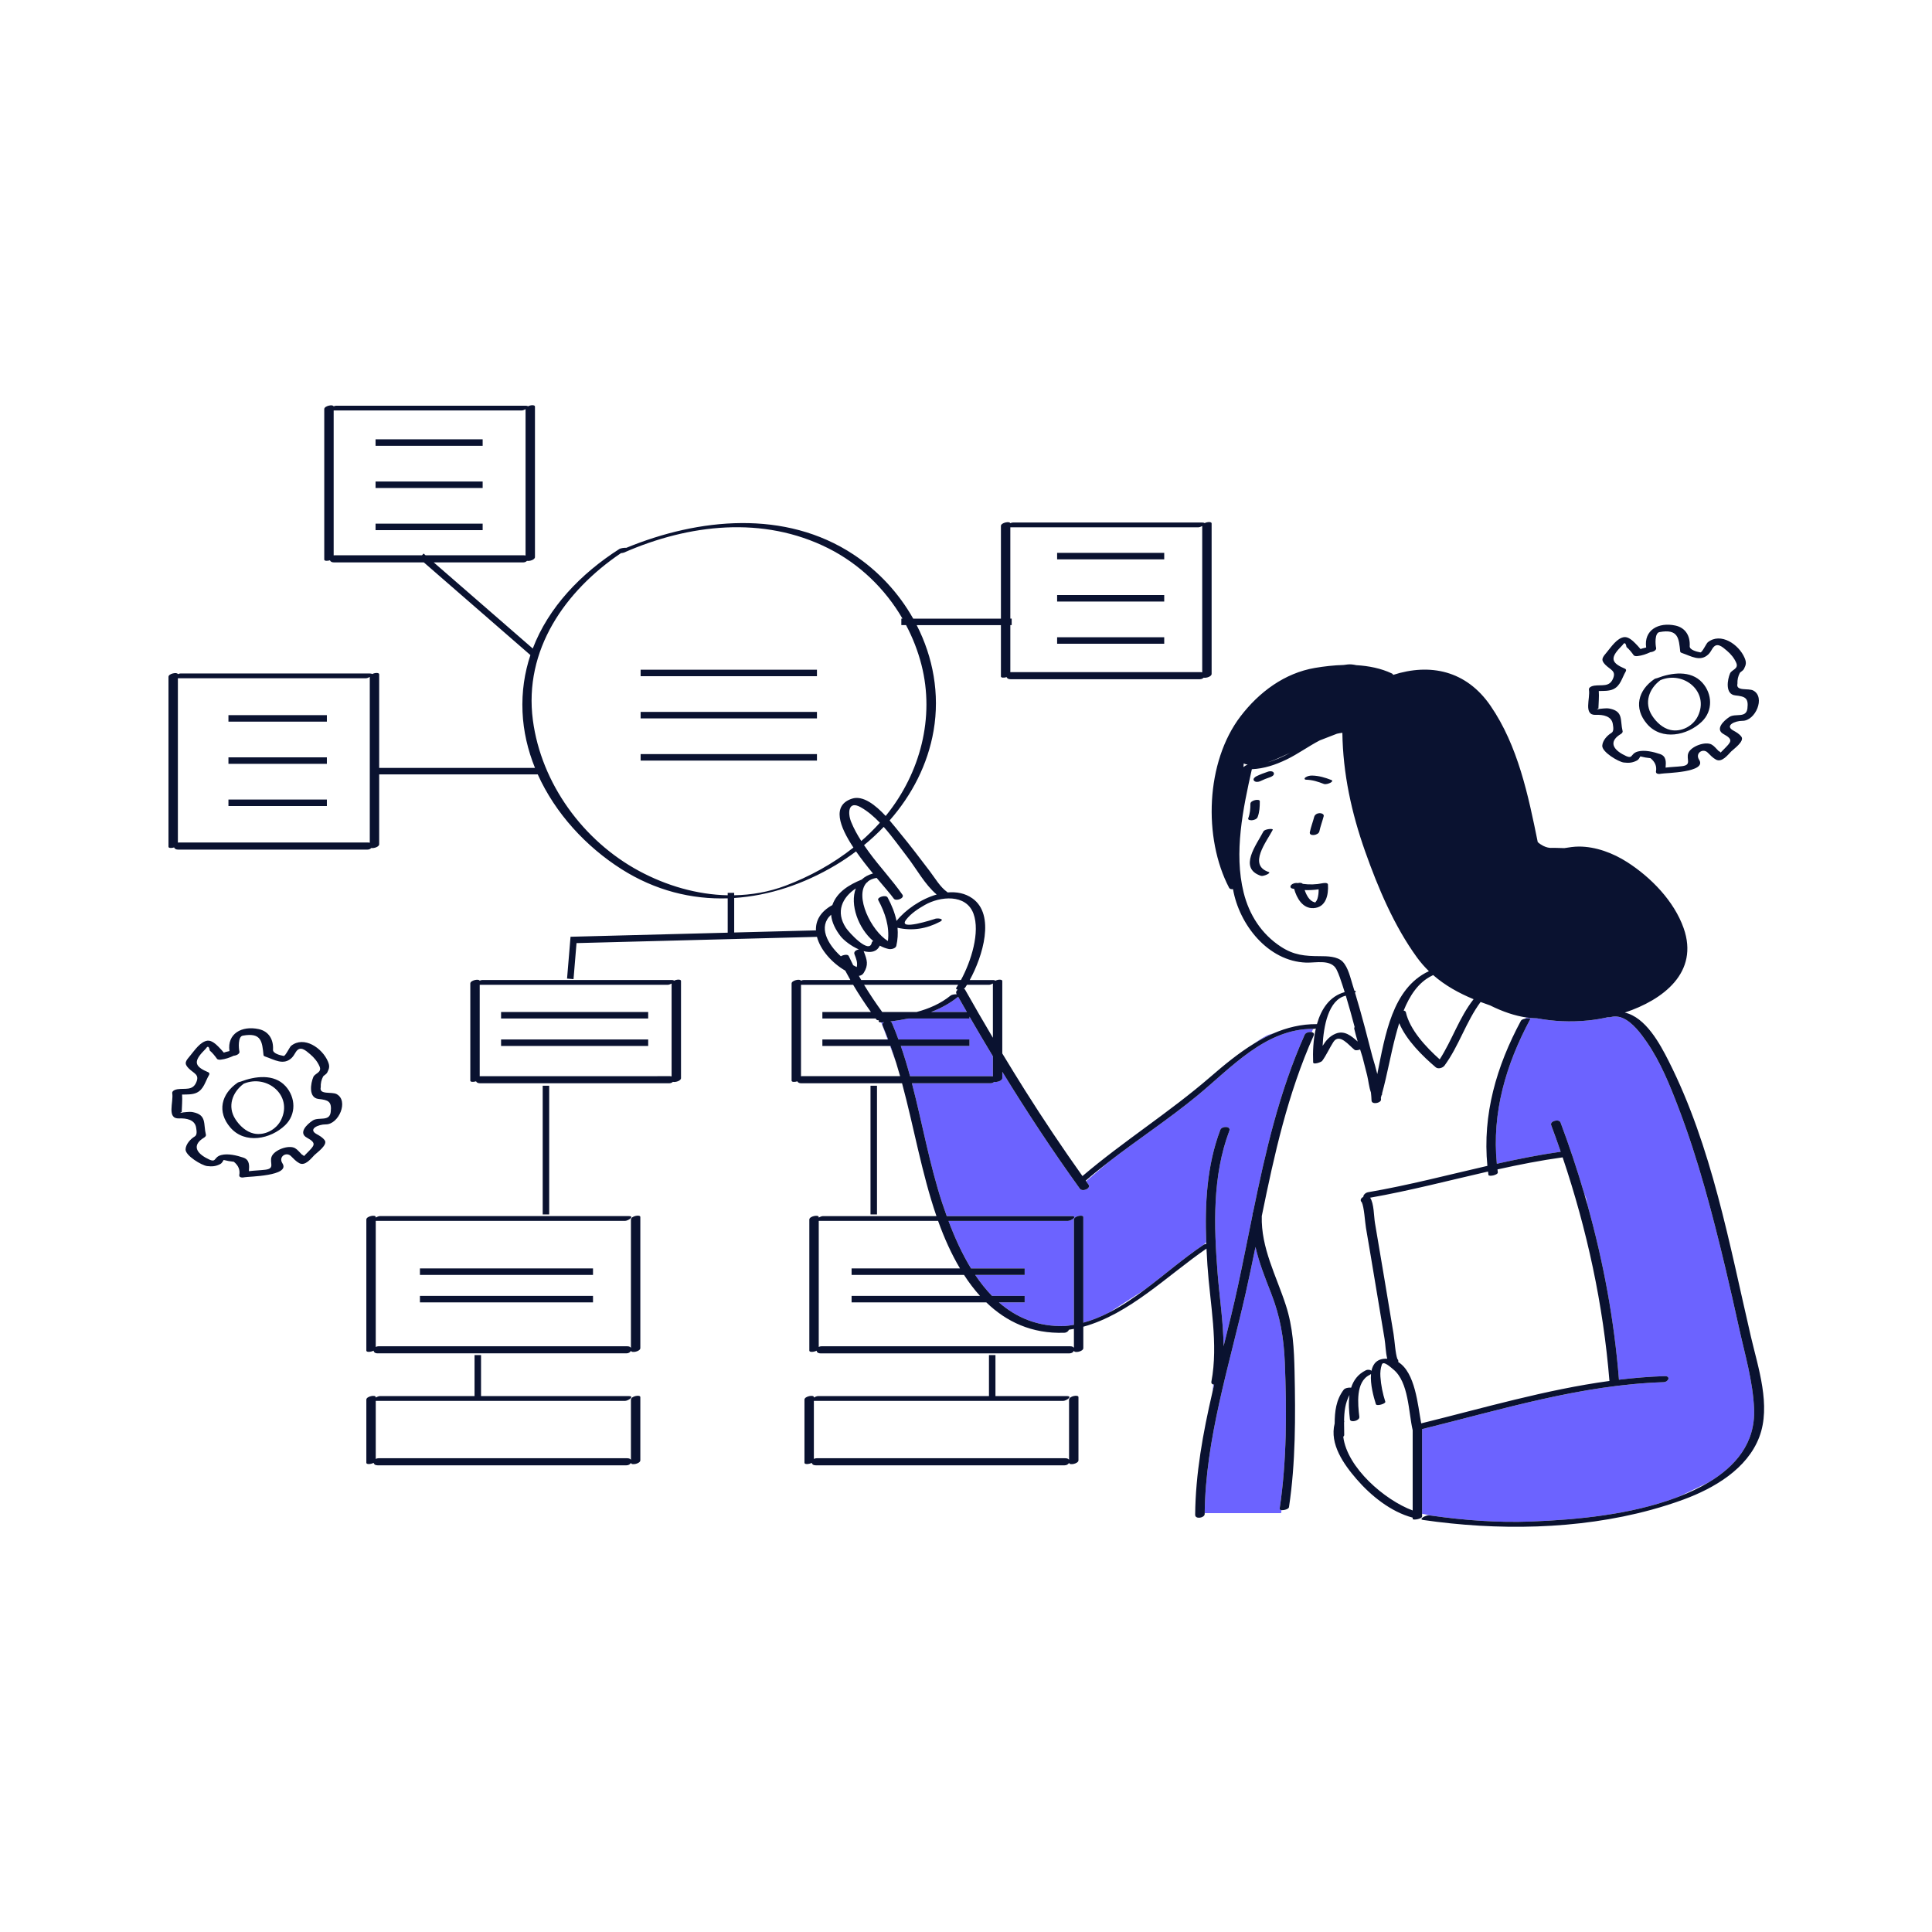 <?xml version="1.0" standalone="no"?>
<svg version="1.1" id="Layer_1" xmlns="http://www.w3.org/2000/svg" xmlns:xlink="http://www.w3.org/1999/xlink" x="0px" y="0px" width="595.275px" height="595.28px" viewBox="0 0 595.275 595.28" enable-background="new 0 0 595.275 595.28" xml:space="preserve">
<path id="color_x5F_2" fill="#6c63ff" d="M526.487,456.716c-3.449,1.656-6.57,3.152-9.199,4.41
	c-0.365,0.141-0.731,0.279-1.097,0.415c-13.774,5.085-29.845,6.695-44.43,7.261c-10.27,0.399-20.558-0.377-30.723-1.818
	l-2.876-0.575c0-8.695,0-17.39,0-26.084c24.569-6.047,48.91-13.629,74.388-14.457c1.549-0.05,2.313-1.929,0.326-1.864
	c-4.721,0.153-9.403,0.541-14.057,1.102c-1.442-18.21-4.771-36.229-9.687-53.81l-0.415-2.075l-0.588-1.422
	c-2.164-7.392-4.597-14.706-7.3-21.917c-0.476-1.269-3.356-0.448-2.897,0.776c1.02,2.721,1.995,5.458,2.939,8.206
	c-6.621,0.945-13.166,2.249-19.681,3.702c-1.556-15.789,2.804-30.587,10.29-44.538c0.161-0.3-0.782-0.338-1.638-0.151l0.5-0.375
	c0.805,0.114,1.598,0.188,2.375,0.219c0.267,0.011,0.524,0.017,0.789,0.026c5.172,0.944,10.343,1.241,16.002,0.651
	c1.883-0.196,3.884-0.525,5.923-0.981c0.242,0.046,0.557,0.04,0.955-0.066c0.802-0.213,1.586-0.208,2.35-0.056
	c0.35,0.096,0.726,0.208,1.12,0.332c3.179,1.279,5.875,5.034,7.524,7.421c4.257,6.159,7.135,13.331,9.792,20.286
	c6.149,16.096,10.507,32.895,14.51,49.632c1.429,5.973,2.769,11.967,4.089,17.964c1.829,8.312,4.326,16.596,4.683,25.141
	C540.896,444.673,534.658,451.819,526.487,456.716z M508.717,465.22c0,0,0.023-0.011,0.056-0.027
	c-0.05,0.014-0.101,0.025-0.151,0.039L508.717,465.22z M305.924,331.644c0-2.064,0-4.129,0-6.194
	c-2.44-4.049-4.848-8.118-7.211-12.215v0.579h-18.808c-1.848,0.385-3.712,0.679-5.565,0.912c0.215,0.102,0.39,0.26,0.488,0.488
	c0.718,1.668,1.372,3.36,1.997,5.063h21.888v2h-21.165c1.059,3.062,1.993,6.17,2.849,9.308c8.347,0,16.694,0,25.042,0
	C305.625,331.584,305.782,331.609,305.924,331.644z M274.231,322.276c0.58,1.577,1.217,3.328,1.891,5.205
	c-0.543-1.749-1.125-3.482-1.741-5.205H274.231z M294.767,306.323c-0.013,0.007-0.025,0.014-0.038,0.021
	c0.017,0,0.035,0,0.051,0.001C294.776,306.338,294.771,306.331,294.767,306.323z M391.217,318.72
	c-1.09,0.327-2.799,1.368-4.804,2.795c1.889-1.157,3.831-2.203,5.838-3.079C391.894,318.527,391.547,318.621,391.217,318.72z
	 M272.362,314.953c-0.176,0.019-0.353,0.039-0.528,0.057c-0.113,0.011-0.214,0.016-0.309,0.016c0.374,0.982,1.068,2.82,1.969,5.25
	h0.157c-0.544-1.439-1.109-2.871-1.719-4.287C271.754,315.577,271.976,315.21,272.362,314.953z M295.217,307.11
	c-0.008,0.007-0.011,0.012-0.02,0.019c-2.499,2.035-5.321,3.545-8.31,4.685h11.015C297.003,310.248,296.105,308.682,295.217,307.11z
	 M341.517,358.076l-6.874,5.855c0.245,0.342,0.483,0.688,0.729,1.029c0.889,1.231-1.869,2.368-2.65,1.284
	c-8.441-11.7-16.364-23.735-23.9-36.015c0,0.651,0,1.302,0,1.953c0,0.838-1.712,1.345-2.503,1.149
	c-0.26,0.255-0.642,0.436-1.121,0.436c-8.073,0-16.147,0-24.22,0c3.205,12.277,5.393,24.926,9.335,36.91
	c0.437,1.328,0.9,2.671,1.388,4.021c12.841,0,25.682,0,38.522,0c1.951,0-0.196,1.479-1.171,1.479c-12.27,0-24.539,0-36.808,0
	c1.881,5.018,4.143,10.067,6.943,14.639h16.526v2h-15.238c1.565,2.333,3.281,4.515,5.181,6.463h10.057v2h-7.936
	c5.345,4.666,11.981,7.556,20.332,7.285c0.939-0.083,1.865-0.208,2.78-0.373c0-10.812,0-21.624,0-32.436
	c0-1.089,2.897-1.624,2.897-0.776c0,10.852,0,21.703,0,32.555c2.808-0.766,5.511-1.876,8.133-3.231l10.87-7.005
	c6.092-4.554,11.927-9.652,17.908-13.663l0.958-0.857c-0.447-11.741,0.155-23.574,4.34-34.671c0.453-1.201,3.36-1.236,2.77,0.329
	c-5.25,13.922-4.75,29.26-3.606,43.86c0.57,7.274,1.759,14.954,1.849,22.484c1.546-6.201,3.084-12.381,4.411-18.544
	c1.571-7.298,3.009-14.622,4.502-21.923c0.009-0.162,0.01-0.323,0.021-0.486c0.007-0.095,0.056-0.187,0.134-0.275
	c3.828-18.668,8.066-37.183,15.925-54.753c0.293-0.656,1.429-0.951,2.176-0.782c0.185-0.447,0.326-0.784,0.417-1.003
	c-14.633-0.095-25.263,11.99-35.732,20.602C360.062,344.854,350.512,351.103,341.517,358.076z M395.865,419.699
	c-0.303-7.501-1.446-14.162-4.205-21.215c-1.864-4.765-3.732-9.438-4.826-14.283c-0.993,4.862-2.007,9.724-3.104,14.573
	c-4.998,22.093-12.295,44.617-12.545,67.446h23.532c0,0,0.049-0.334,0.135-0.931c-0.369-0.038-0.62-0.182-0.577-0.466
	C396.498,450.058,396.466,434.591,395.865,419.699z M373.541,429.04c0.186-0.805,0.369-1.61,0.56-2.414
	c-0.095-0.009-0.186-0.024-0.271-0.048C373.747,427.367,373.651,428.185,373.541,429.04z"></path>
<path id="color_x5F_1" d="M392.147,255.696c-1.86,3.588-7.712,10.831-1.251,12.979c0.943,0.313-1.664,1.418-2.364,1.186
	c-7.094-2.358-1.384-9.574,0.749-13.687C389.679,255.404,392.416,255.176,392.147,255.696z M409.162,272.546
	c0.2,3.172-0.595,7.068-4.473,7.26c-3.339,0.166-5.163-3.09-5.95-5.933c-0.189-0.035-0.377-0.063-0.567-0.103
	c-0.623-0.129-0.742-0.703-0.301-1.125c0.51-0.489,1.327-0.682,2.013-0.552c0.607-0.152,1.247-0.108,1.506,0.238
	c2.038,0.272,4.053,0.233,6.109-0.193C407.853,272.066,409.121,271.884,409.162,272.546z M406.287,274.011
	c-1.442,0.207-2.871,0.289-4.304,0.231c0.564,1.63,1.511,3.403,3.066,3.762c0.305,0.07,0.056,0.193,0.288-0.063
	c0.259-0.287,0.472-0.663,0.585-1.032C406.216,275.954,406.304,274.993,406.287,274.011z M406.514,256.155
	c0.338-1.586,0.924-3.1,1.333-4.667c0.188-0.719-0.85-0.98-1.337-0.942c-0.713,0.055-1.41,0.449-1.598,1.167
	c-0.41,1.567-0.996,3.079-1.333,4.667C403.276,257.804,406.241,257.438,406.514,256.155z M385.844,252.719
	c0.598-0.077,1.415-0.35,1.65-0.971c0.603-1.592,0.667-3.186,0.668-4.869c0-0.874-2.897-0.332-2.897,0.776
	c-0.001,1.549-0.112,3.005-0.665,4.465C384.363,252.745,385.549,252.757,385.844,252.719z M410.228,240.339
	c-1.906-0.751-3.859-1.33-5.921-1.377c-0.701-0.016-1.463,0.145-2.049,0.549c-0.443,0.306-0.39,0.716,0.195,0.729
	c1.896,0.044,3.661,0.601,5.412,1.291c0.59,0.232,1.506-0.081,2.032-0.346C410.22,241.021,410.831,240.577,410.228,240.339z
	 M390.81,237.717c-1.266,0.423-2.511,0.877-3.71,1.469c-0.443,0.218-1.176,0.801-0.721,1.358c0.434,0.53,1.412,0.403,1.947,0.139
	c0.975-0.48,1.944-0.861,2.957-1.199c0.496-0.166,1.396-0.583,1.212-1.271C392.323,237.566,391.306,237.551,390.81,237.717z
	 M542.057,442.778c-3.725,9.796-13.865,15.746-23.278,19.222c-3.269,1.207-6.612,2.264-10.006,3.193
	c-0.05,0.014-0.101,0.025-0.151,0.039c-22.547,6.147-47.479,6.379-70.147,3.09c-1.588-0.23,1.001-1.558,1.811-1.44
	c0.25,0.037,0.502,0.067,0.753,0.103c10.165,1.441,20.453,2.217,30.723,1.818c14.585-0.566,30.656-2.176,44.43-7.261
	c0.366-0.135,0.731-0.273,1.097-0.415c3.168-1.224,6.304-2.676,9.199-4.41c8.171-4.897,14.41-12.043,13.967-22.646
	c-0.357-8.545-2.854-16.83-4.683-25.141c-1.32-5.998-2.66-11.991-4.089-17.964c-4.003-16.737-8.36-33.536-14.51-49.632
	c-2.657-6.955-5.535-14.127-9.792-20.286c-1.649-2.387-4.345-6.142-7.524-7.421c-0.367-0.148-0.741-0.256-1.12-0.332
	c-0.764-0.152-1.548-0.157-2.35,0.056c-0.398,0.106-0.713,0.112-0.955,0.066c-2.039,0.456-4.04,0.785-5.923,0.981
	c-5.66,0.59-10.83,0.292-16.002-0.651c-0.264-0.009-0.522-0.015-0.789-0.026c-0.777-0.031-1.569-0.105-2.375-0.219
	c-3.553-0.503-7.36-1.801-11.215-3.718c-0.989-0.341-1.97-0.692-2.939-1.061c-4.492,6.085-6.639,13.498-11.12,19.601
	c-0.531,0.723-1.956,1.156-2.698,0.525c-4.035-3.432-9.042-8.334-11.257-13.602c-0.41,1.315-0.77,2.615-1.097,3.853
	c-1.56,5.893-2.57,11.926-4.187,17.802c0.062,0.216-0.012,0.424-0.168,0.609c-0.056,0.196-0.105,0.394-0.163,0.59
	c-0.006,0.022-0.021,0.042-0.029,0.063c0.011,0.208,0.028,0.414,0.034,0.623c0.034,1.098-2.873,1.667-2.915,0.298
	c-0.026-0.835-0.095-1.662-0.188-2.483c-0.606-1.644-0.8-3.831-1.159-5.245c-0.48-1.894-0.961-3.787-1.445-5.68
	c-0.242-0.773-0.485-1.546-0.728-2.32c-0.639,0.24-1.382,0.356-1.713,0.104c-1.629-1.24-4.652-5.326-6.543-2.381
	c-1.218,1.897-2.106,3.985-3.439,5.807c-0.27,0.369-2.741,1.265-2.776,0.439c-0.136-3.206,0.029-6.952,0.826-10.44
	c-0.227,0.08-0.448,0.128-0.629,0.126c-0.067-0.001-0.133,0.003-0.2,0.002c-14.633-0.095-25.263,11.99-35.732,20.602
	c-8.801,7.241-18.352,13.49-27.346,20.463c-2.374,1.84-4.718,3.719-6.988,5.694c0.039,0.053,0.076,0.108,0.114,0.161
	c0.245,0.342,0.483,0.688,0.729,1.029c0.889,1.231-1.869,2.368-2.65,1.284c-8.441-11.7-16.364-23.735-23.9-36.015
	c0,0.651,0,1.302,0,1.953c0,0.838-1.712,1.345-2.503,1.149c-0.26,0.255-0.642,0.436-1.121,0.436c-8.073,0-16.147,0-24.22,0
	c3.205,12.277,5.393,24.926,9.335,36.91c0.437,1.328,0.9,2.671,1.388,4.021c12.841,0,25.682,0,38.522,0
	c1.951,0-0.196,1.479-1.171,1.479c-12.27,0-24.539,0-36.808,0c1.881,5.018,4.143,10.067,6.943,14.639h16.526v2h-15.238
	c1.565,2.333,3.281,4.515,5.181,6.463h10.057v2h-7.936c5.345,4.666,11.981,7.556,20.332,7.285c0.939-0.083,1.865-0.208,2.78-0.373
	c0-10.812,0-21.624,0-32.436c0-1.089,2.897-1.624,2.897-0.776c0,10.852,0,21.703,0,32.555c2.808-0.766,5.511-1.876,8.133-3.231
	c3.761-1.944,7.359-4.381,10.87-7.005c6.092-4.554,11.927-9.652,17.908-13.663c0.074-0.049,0.147-0.102,0.221-0.15
	c0.146-0.097,0.43-0.182,0.756-0.244c-0.006-0.154-0.013-0.309-0.019-0.463c-0.447-11.741,0.155-23.574,4.34-34.671
	c0.453-1.201,3.36-1.236,2.77,0.329c-5.25,13.922-4.75,29.26-3.606,43.86c0.57,7.274,1.759,14.954,1.849,22.484
	c1.546-6.201,3.084-12.381,4.411-18.544c1.571-7.298,3.009-14.622,4.502-21.923c0.009-0.162,0.01-0.323,0.021-0.486
	c0.007-0.095,0.056-0.187,0.134-0.275c3.828-18.668,8.066-37.183,15.925-54.753c0.293-0.656,1.429-0.951,2.176-0.782
	c0.518,0.117,0.852,0.456,0.581,1.062c-7.989,17.862-12.125,36.668-15.989,55.609c-0.252,9.871,4.442,18.285,7.425,27.498
	c2.177,6.723,2.529,13.396,2.679,20.41c0.294,13.844,0.344,28.06-1.722,41.787c-0.084,0.563-1.482,0.995-2.299,0.911
	c-0.369-0.038-0.62-0.182-0.577-0.466c2.223-14.765,2.19-30.231,1.589-45.124c-0.303-7.501-1.446-14.162-4.205-21.215
	c-1.864-4.765-3.732-9.438-4.826-14.283c-0.993,4.862-2.007,9.724-3.104,14.573c-4.998,22.093-12.295,44.617-12.545,67.446
	c-0.001,0.086-0.007,0.171-0.007,0.257c-0.011,1.234-2.941,1.714-2.929,0.248c0.11-12.688,2.414-25.236,5.292-37.685
	c0.186-0.805,0.369-1.61,0.56-2.414c-0.095-0.009-0.186-0.024-0.271-0.048c-0.405-0.111-0.675-0.387-0.584-0.866
	c2.204-11.653-0.451-24.197-1.22-35.891c-0.112-1.702-0.211-3.41-0.292-5.121c-12.239,8.461-23.792,20.194-37.948,24.076
	c0,2.197,0,4.394,0,6.591c0,1.066-2.766,1.597-2.886,0.826c-0.21,0.431-0.698,0.796-1.384,0.796c-25.553,0-51.107,0-76.661,0
	c-0.821,0-1.202-0.382-1.25-0.826c-0.855,0.446-2.238,0.524-2.238-0.019c0-13.463,0-26.926,0-40.39c0-1.048,2.897-1.563,2.897-0.776
	c0,0.059,0,0.119,0,0.178c0.415-0.255,0.936-0.458,1.297-0.458c11.658,0,23.316,0,34.974,0
	c-4.563-13.283-6.929-27.345-10.598-40.931c-10.355,0-20.71,0-31.064,0c-0.677,0-1.052-0.261-1.191-0.601
	c-0.816,0.265-1.78,0.247-1.78-0.208c0-9.976,0-19.951,0-29.927c0-1.001,2.64-1.513,2.875-0.87c0.287-0.123,0.577-0.205,0.803-0.205
	c4.811,0,9.622,0,14.433,0c-0.542-0.954-1.064-1.917-1.57-2.889c-4.063-2.348-7.664-6.361-8.724-10.415l-74.083,1.925l-0.925,11.106
	l-1.993-0.166l1.075-12.894l48.422-1.257v-10.583c-11.15,0.357-22.324-2.409-32.672-8.962c-10.963-6.944-20.457-17.225-25.85-29.22
	h-48.86c0,7.168,0,14.337,0,21.505c0,0.815-1.622,1.319-2.438,1.167c-0.259,0.288-0.667,0.497-1.186,0.497
	c-19.441,0-38.883,0-58.324,0c-0.723,0-1.106-0.296-1.22-0.67c-0.81,0.255-1.751,0.231-1.751-0.217c0-17.449,0-34.898,0-52.347
	c0-1.019,2.732-1.531,2.883-0.835c0.284-0.12,0.57-0.201,0.794-0.201c19.441,0,38.883,0,58.324,0c0.424,0,0.646,0.072,0.737,0.182
	c0.858-0.435,2.181-0.495,2.181,0.078c0,9.614,0,19.228,0,28.841h48.007c-2.219-5.479-3.584-11.283-3.842-17.273
	c-0.268-6.215,0.62-12.057,2.431-17.498l-32.839-28.556c-9.236,0-18.472,0-27.708,0c-0.71,0-1.091-0.287-1.213-0.651
	c-0.812,0.258-1.759,0.236-1.759-0.214c0-15.456,0-30.912,0-46.368c0-1.014,2.706-1.525,2.881-0.845
	c0.285-0.121,0.572-0.202,0.797-0.202c19.441,0,38.883,0,58.324,0c0.434,0,0.657,0.076,0.743,0.189
	c0.858-0.432,2.175-0.491,2.175,0.081c0,15.456,0,30.912,0,46.368c0,0.821-1.646,1.326-2.457,1.162
	c-0.26,0.279-0.66,0.48-1.167,0.48c-9.189,0-18.379,0-27.568,0l30.516,26.536c4.837-12.666,14.73-23.041,26.709-30.684
	c0.328-0.209,1.501-0.398,2.13-0.349c22.314-9.167,48.936-11.834,69.97,2.06c7.649,5.053,13.978,11.902,18.408,19.765h27.029
	c0-9.521,0-19.042,0-28.563c0-1.014,2.706-1.525,2.881-0.845c0.285-0.121,0.572-0.202,0.797-0.202c19.441,0,38.883,0,58.324,0
	c0.434,0,0.657,0.076,0.743,0.189c0.858-0.432,2.175-0.491,2.175,0.081c0,15.456,0,30.912,0,46.368c0,0.821-1.646,1.326-2.457,1.162
	c-0.26,0.279-0.66,0.48-1.167,0.48c-19.441,0-38.883,0-58.324,0c-0.71,0-1.091-0.287-1.213-0.651
	c-0.812,0.258-1.759,0.236-1.759-0.214c0-5.269,0-10.537,0-15.805h-25.95c5.053,9.877,7.153,21.193,5.21,32.5
	c-1.801,10.483-6.706,19.868-13.553,27.677c1.39,1.602,2.565,3.127,3.388,4.121c3.108,3.754,6.038,7.646,8.99,11.522
	c1.572,2.063,3.197,4.908,5.366,6.417c0.058,0.04,0.099,0.082,0.14,0.123c2.734-0.241,5.378,0.25,7.597,1.811
	c7.166,5.038,3.205,17.9-0.797,25.186c2.371,0,4.742,0,7.113,0c0.46,0,0.687,0.084,0.76,0.21c0.858-0.425,2.158-0.479,2.158,0.088
	c0,7.44,0,14.881,0,22.321c1.191,1.973,2.391,3.94,3.601,5.9c1.107,1.792,2.213,3.585,3.337,5.367
	c5.675,8.994,11.588,17.836,17.764,26.509c12.638-10.767,26.753-19.614,39.34-30.499c4.258-3.682,8.727-7.386,13.549-10.338
	c1.889-1.157,3.831-2.203,5.838-3.079c4.199-1.832,8.68-2.941,13.519-2.904c1.315-4.627,3.883-8.58,8.543-9.858
	c-0.221-0.701-0.436-1.404-0.668-2.101c-0.54-1.621-1.06-3.291-1.82-4.826c-1.64-3.31-6.415-2.057-9.391-2.163
	c-11.771-0.419-20.628-11.721-22.528-22.641c-0.513,0.073-1.001-0.03-1.193-0.397c-8.046-15.393-7.215-38.798,3.506-52.833
	c5.705-7.467,13.562-13.346,22.979-14.938c2.785-0.471,5.766-0.815,8.775-0.896c0.419-0.054,0.836-0.107,1.244-0.158
	c0.787-0.099,1.712,0.001,2.687,0.218c3.837,0.224,7.601,0.971,10.941,2.547c0.27,0.127,0.378,0.286,0.377,0.453
	c11.41-3.664,22.54-1.396,30.036,9.518c8.446,12.296,11.621,27.56,14.548,41.999c2.386,2.098,4.412,1.766,4.412,1.766
	s1.619,0,3.776,0.083c1.465-0.233,2.93-0.471,4.443-0.478c5.219-0.021,10.584,2.004,14.953,4.81
	c7.316,4.699,14.422,11.979,17.365,20.325c4.799,13.61-6.242,22.071-18.133,26.018c6.409,1.449,10.777,9.514,13.5,14.899
	c13.341,26.379,18.732,56.439,25.374,85.003C541.712,421.412,545.738,433.096,542.057,442.778z M311.296,190.601h0.417v2h-0.417
	c0,4.839,0,9.678,0,14.518c0.1-0.018,0.205-0.028,0.315-0.028c19.441,0,38.883,0,58.324,0c0.186,0,0.343,0.025,0.485,0.06
	c0-15.026,0-30.052,0-45.078c-0.396,0.225-0.86,0.397-1.191,0.397c-19.311,0-38.623,0-57.934,0
	C311.296,171.847,311.296,181.224,311.296,190.601z M103.123,171.092c8.97,0,17.94,0,26.91,0l0.472-0.542l0.624,0.542
	c10.106,0,20.212,0,30.318,0c0.186,0,0.343,0.025,0.485,0.06c0-15.026,0-30.052,0-45.078c-0.396,0.225-0.86,0.397-1.191,0.397
	c-19.311,0-38.623,0-57.934,0c0,14.883,0,29.766,0,44.648C102.907,171.103,103.012,171.092,103.123,171.092z M113.449,259.588
	c0.186,0,0.343,0.025,0.485,0.06c0-17.022,0-34.045,0-51.067c-0.395,0.225-0.86,0.397-1.191,0.397c-19.311,0-38.623,0-57.934,0
	c0,16.879,0,33.759,0,50.638c0.1-0.018,0.205-0.028,0.315-0.028C74.566,259.588,94.008,259.588,113.449,259.588z M297.932,303.435
	c-0.182,0.295-0.362,0.582-0.54,0.848c-0.081,0.121-0.228,0.229-0.407,0.323c0.16,0.079,0.296,0.192,0.387,0.354
	c2.798,4.963,5.649,9.894,8.552,14.792c0-5.571,0-11.143,0-16.714c-0.396,0.225-0.86,0.397-1.191,0.397
	C302.466,303.435,300.199,303.435,297.932,303.435z M294.703,304.253c0.172-0.257,0.345-0.538,0.518-0.818
	c-9.662,0-19.324,0-28.986,0c1.738,2.874,3.618,5.663,5.589,8.379h10.578c3.804-1.021,7.427-2.574,10.496-5.073
	c0.326-0.265,1.186-0.423,1.832-0.396c0.017,0,0.035,0,0.051,0.001c-0.004-0.008-0.009-0.016-0.013-0.023
	c-0.015-0.027-0.03-0.053-0.045-0.08c-0.287-0.509-0.066-0.982,0.352-1.311C294.661,304.861,294.438,304.651,294.703,304.253z
	 M286.887,311.813h11.015c-0.899-1.565-1.797-3.131-2.685-4.703c-0.008,0.007-0.011,0.012-0.02,0.019
	C292.699,309.164,289.876,310.674,286.887,311.813z M272.287,254.775c-1.899,1.993-3.928,3.872-6.067,5.627
	c0.5,0.734,1.016,1.458,1.538,2.173c3.27,4.479,7.13,8.547,10.294,13.092c0.766,1.101-2.026,2.129-2.674,1.2
	c-0.859-1.234-2.901-3.546-5.272-6.375c-1.129,0.172-2.021,0.551-2.69,1.103c-0.056,0.137-0.201,0.281-0.453,0.425
	c-3.703,4.104,1.405,14.713,6.619,17.927c0.525-4.461-0.825-8.617-2.982-12.624c-0.454-0.843,2.354-1.788,2.897-0.776
	c1.257,2.336,2.228,4.731,2.733,7.199c2.735-3.414,7.48-6.729,12.37-8.138c-3.599-3.007-6.292-8.02-9.053-11.586
	C277.32,261.144,274.951,257.772,272.287,254.775z M268.599,290.452c0.042-0.203,0.204-0.382,0.426-0.532
	c-4.574-3.901-7.228-11.239-5.343-16.181c-4.15,2.761-6.317,7.182-3.022,12.166C261.568,287.277,267.835,294.167,268.599,290.452z
	 M271.101,253.491c-1.819-1.896-3.777-3.575-5.921-4.78c-3.84-2.158-4.041,1.779-2.934,4.52c0.834,2.066,1.921,4.02,3.129,5.896
	C267.405,257.362,269.322,255.482,271.101,253.491z M224.213,275.848v-0.747h2v0.742c5.329-0.097,10.646-1.01,15.769-2.934
	c7.412-2.784,14.644-6.747,20.971-11.761c-4.34-6.555-6.69-13.006-0.466-15.063c3.417-1.129,7.285,1.99,10.394,5.325
	c0.084-0.104,0.173-0.203,0.257-0.307c10.395-12.956,14.936-30.001,10.773-46.278c-1.091-4.267-2.703-8.365-4.742-12.225h-1.456v-2
	h0.354c-5.347-9.2-13.262-16.85-22.897-21.686c-20.043-10.06-42.884-7.428-62.896,1.331c-0.203,0.089-0.565,0.151-0.941,0.18
	c-17.198,11.605-30.005,29.821-27.145,51.474c2.575,19.484,15.49,37.177,32.726,46.463
	C205.296,272.878,214.737,275.651,224.213,275.848z M256.459,278.865c1.409-4.051,5.219-6.292,9.019-7.851
	c0.005-0.002,0.011-0.003,0.017-0.005c0.887-0.836,2.039-1.482,3.484-1.874c-1.744-2.117-3.585-4.45-5.223-6.806
	c-2.048,1.533-4.172,2.97-6.376,4.279c-9.815,5.827-20.456,9.375-31.166,10.076v10.63l25.193-0.654
	C251.285,283.73,252.706,280.925,256.459,278.865z M259.072,294.636c0.761-0.442,2.151-0.687,2.424-0.089
	c0.44,0.963,0.906,1.915,1.385,2.86c0.366,0.208,0.729,0.393,1.086,0.562c0.338-1.335-0.123-2.468-0.702-3.979
	c-0.288-0.75,0.529-1.335,1.378-1.45c-2.365-1.014-4.659-2.808-5.669-4.105c-1.437-1.845-2.709-4.194-2.899-6.6
	C252.034,285.476,254.909,290.879,259.072,294.636z M265.352,301.956c10.243,0,20.485,0,30.729,0
	c3.159-5.801,5.954-14.77,3.857-20.451c-2.279-6.172-10.298-5.344-14.963-2.685c-2.088,1.19-4.273,2.604-5.772,4.536
	c-2.84,3.659,8.717-0.208,8.621-0.158c0.913-0.479,3.511-0.102,1.783,0.805c-4.169,2.186-8.511,2.888-13.067,1.852
	c0.166,1.815,0.066,3.67-0.374,5.57c-0.197,0.849-1.632,1.125-2.333,0.979c-0.956-0.199-1.879-0.556-2.756-1.042
	c-0.95,2.002-2.904,2.263-5,1.685c0.032,0.052,0.065,0.104,0.088,0.164c0.999,2.607,1.499,4.074-0.058,6.573
	c-0.334,0.536-0.881,0.845-1.476,0.891C264.869,301.104,265.106,301.532,265.352,301.956z M277.335,331.584
	c-0.388-1.374-0.791-2.742-1.213-4.103c-0.543-1.749-1.125-3.482-1.741-5.205h-0.15h-20.846v-2h20.108h0.157
	c-0.544-1.439-1.109-2.871-1.719-4.287c-0.178-0.413,0.044-0.78,0.43-1.037c-0.176,0.019-0.353,0.039-0.528,0.057
	c-0.113,0.011-0.214,0.016-0.309,0.016c-0.768,0.007-0.92-0.315-0.726-0.664c-0.347,0.015-0.64-0.049-0.772-0.228
	c-0.079-0.106-0.155-0.215-0.234-0.321h-16.407v-2h14.954c-1.935-2.715-3.772-5.507-5.471-8.379c-5.356,0-10.713,0-16.07,0
	c0,9.393,0,18.785,0,28.178c0.1-0.018,0.205-0.028,0.315-0.028C257.188,331.584,267.262,331.584,277.335,331.584z M330.889,409.447
	c-0.508,0.097-1.021,0.18-1.536,0.256c-0.176,0.471-0.702,0.914-1.44,0.939c-10.028,0.347-17.87-3.409-24.028-9.366h-41.499v-2
	h39.555c-1.792-1.98-3.424-4.156-4.918-6.463h-34.637v-2h33.392c-2.661-4.476-4.838-9.373-6.626-14.323
	c-0.038-0.105-0.071-0.211-0.108-0.316c-12.217,0-24.435,0-36.652,0c-0.048,0-0.083-0.005-0.126-0.006c0,12.951,0,25.901,0,38.852
	c0.229-0.131,0.508-0.214,0.832-0.214c25.554,0,51.107,0,76.661,0c0.593,0,0.956,0.201,1.131,0.479
	C330.889,413.339,330.889,411.393,330.889,409.447z M305.924,325.45c-2.44-4.049-4.848-8.118-7.211-12.215v0.579h-18.808
	c-1.848,0.385-3.712,0.679-5.565,0.912c0.215,0.102,0.39,0.26,0.488,0.488c0.718,1.668,1.372,3.36,1.997,5.063h21.888v2h-21.165
	c1.059,3.062,1.993,6.17,2.849,9.308c8.347,0,16.694,0,25.042,0c0.186,0,0.343,0.025,0.485,0.06
	C305.924,329.58,305.924,327.515,305.924,325.45z M384.427,235.607c-0.834-0.147-1.209-0.388-1.209-0.388l-0.095,1.159
	c0.005-0.006,0.01-0.013,0.016-0.02c0.046-0.051,0.098-0.099,0.154-0.145C383.574,235.967,384.012,235.729,384.427,235.607z
	 M390.514,234.885c2.435-0.65,4.745-1.722,7.016-2.95c-0.955,0.425-1.898,0.854-2.812,1.285
	C393.129,233.967,391.734,234.504,390.514,234.885z M418.324,320.92c-0.386-1.303-0.75-2.611-1.06-3.932
	c-0.048-0.205,0.003-0.395,0.114-0.566c-0.864-3.223-1.739-6.449-2.714-9.643c-5.38,1.253-6.869,9.444-7.151,15.475
	c0.969-1.582,2.123-2.981,4.003-3.761C414.225,317.373,416.364,319.175,418.324,320.92z M440.128,299.29
	c0.048-0.023,0.097-0.039,0.145-0.057c-1.303-1.269-2.533-2.657-3.663-4.21c-7.044-9.679-12.026-21.481-15.995-32.705
	c-4.188-11.839-6.838-23.959-7.014-36.542c-0.565,0.073-1.124,0.167-1.67,0.295c-1.341,0.506-3.184,1.213-5.28,2.046
	c-3.486,1.803-6.751,4.21-10.24,5.89c-3.468,1.67-6.925,2.823-10.696,2.995c-2.729,12.114-5.582,25.722-2.535,37.995
	c1.698,6.84,5.488,12.792,11.489,16.698c3.997,2.602,7.323,2.898,12.066,2.91c2.105,0.005,5.362,0.023,6.982,1.73
	c1.694,1.786,2.362,4.98,3.078,7.237c0.177,0.559,0.345,1.121,0.518,1.681c0.573,0.039,0.504,0.297,0.179,0.58
	c1.096,3.602,2.102,7.231,3.069,10.87c0.781,2.94,1.541,5.886,2.294,8.833c0.546,1.79,1.067,3.584,1.503,5.397
	C426.786,318.98,428.943,304.633,440.128,299.29z M454.034,307.871c-4.537-1.88-8.775-4.21-12.462-7.44
	c-0.082,0.05-0.17,0.1-0.273,0.149c-4.326,2.067-6.99,6.278-8.817,10.804c0.346,0.05,0.615,0.203,0.681,0.496
	c1.216,5.399,6.132,10.69,10.427,14.528c3.843-5.975,6.011-12.89,10.436-18.527C454.027,307.877,454.032,307.874,454.034,307.871z
	 M435.265,467.99c0-0.128,0-0.256,0-0.384c-6.699-1.765-12.875-6.747-17.308-11.885c-3.926-4.55-8.359-10.77-6.731-17.116
	c0.027-3.697,0.413-7.295,2.792-10.42c0.377-0.496,1.559-0.738,2.287-0.623c0.71-2.22,2.058-4.132,4.475-5.33
	c0.688-0.34,1.441-0.205,1.792,0.126c0.458-2.243,1.819-3.857,4.855-3.719c-0.503-1.979-0.539-4.418-0.831-6.157
	c-0.949-5.655-1.885-11.313-2.828-16.968c-0.957-5.743-1.911-11.485-2.903-17.222c-0.308-1.781-0.538-6.402-1.313-7.917
	c-0.193-0.138-0.313-0.343-0.298-0.636c0.006-0.123,0.05-0.232,0.104-0.345c0.12-0.253,0.385-0.467,0.701-0.625
	c-0.053-0.514,0.596-1.281,1.485-1.434c12.369-2.123,24.513-5.313,36.735-8.113c-1.538-15.836,2.813-30.696,10.335-44.713
	c0.16-0.299,0.676-0.512,1.229-0.632c0.856-0.187,1.799-0.149,1.638,0.151c-7.486,13.951-11.846,28.749-10.29,44.538
	c6.515-1.453,13.061-2.757,19.681-3.702c-0.945-2.748-1.92-5.485-2.939-8.206c-0.459-1.224,2.422-2.045,2.897-0.776
	c2.703,7.211,5.136,14.525,7.3,21.917c0.34,1.164,0.677,2.329,1.003,3.498c4.917,17.581,8.245,35.6,9.687,53.81
	c4.654-0.561,9.336-0.948,14.057-1.102c1.987-0.065,1.223,1.814-0.326,1.864c-25.479,0.827-49.819,8.409-74.388,14.457
	c0,8.695,0,17.39,0,26.084c0,0.268,0,0.537,0,0.805C438.162,468.051,435.265,468.471,435.265,467.99z M429.375,411.004
	c0.33,1.962,0.543,6.087,1.195,7.766c0.147,0.1,0.246,0.243,0.259,0.443c0.008,0.118,0.025,0.237,0.014,0.355
	c-0.003,0.031-0.026,0.06-0.033,0.09c5.262,3.221,6.032,13.274,7.079,18.899c19.25-4.744,38.375-10.389,57.999-13.066
	c-1.893-23.46-6.902-46.605-14.42-68.895c-6.755,0.928-13.431,2.246-20.075,3.719c0.038,0.299,0.062,0.596,0.104,0.896
	c0.115,0.817-2.805,1.438-2.897,0.776c-0.048-0.341-0.076-0.68-0.118-1.02c-12.092,2.759-24.105,5.914-36.328,8.065
	c1.212,1.762,1.15,5.83,1.487,7.777c0.979,5.661,1.926,11.328,2.87,16.996C427.465,399.539,428.414,405.273,429.375,411.004z
	 M435.265,465.395c0-8.246,0-16.492,0-24.738c-1.3-5.528-1.184-14.848-5.996-18.749c-0.813-0.658-3.051-2.77-3.508-1.459
	c-0.417,1.197-0.522,2.458-0.439,3.721c0.173,2.635,0.707,5.196,1.507,7.71c0.202,0.633-2.677,1.47-2.897,0.776
	c-0.712-2.237-1.785-6.17-1.504-9.304c-0.117,0.097-0.259,0.193-0.446,0.286c-4.341,2.15-3.614,8.981-3.152,12.909
	c0.144,1.221-2.766,1.9-2.897,0.776c-0.282-2.399-0.48-5.042-0.139-7.493c-1.325,2.449-1.624,5.147-1.663,7.909
	c0.058,0.096,0.076,0.214,0.036,0.361c-0.017,0.06-0.024,0.122-0.04,0.182c-0.004,1.273,0.035,2.557,0.044,3.833
	c0.001,0.214-0.113,0.406-0.294,0.569C415.069,452.25,426.666,462.207,435.265,465.395z M489.572,212.518
	c-0.138-0.8,1.048-1.176,1.628-1.258c2.387-0.339,4.633,0.494,5.761-2.089c1.09-2.497-0.714-2.71-2.351-4.366
	c-1.54-1.558-0.854-2.274,0.547-3.947c1.275-1.522,3.09-4.304,5.3-4.553c1.246-0.14,2.56,1.064,3.367,1.88
	c0.572,0.578,1.123,1.167,1.635,1.795c0.355-0.133,0.942-0.291,1.748-0.472c-0.766-5.335,3.754-7.904,9.017-6.765
	c3.074,0.666,4.596,3.18,4.397,6.359c-0.068,1.088,1.989,1.676,3.29,1.909c0.53,0.095,1.825-2.745,2.283-3.112
	c3.967-3.184,9.579,0.655,11.34,4.797c0.595,1.4,0.48,2.089-0.189,3.405c-0.267,0.524-0.883,0.792-1.265,1.198
	c-0.554,1.06-0.804,2.174-0.75,3.342c-0.581,2.436,3.374,1.316,4.881,2.123c3.828,2.046,0.66,9.363-3.334,9.332
	c-2.322-0.019-5.555,1.473-2.84,2.979c0.955,0.53,1.846,1.026,2.506,1.91c1.058,1.416-2.467,3.862-3.158,4.565
	c-1.003,1.021-2.833,3.47-4.657,2.501c-1.021-0.542-1.764-1.386-2.583-2.187c-1.474-1.438-3.923,0.227-2.63,2.215
	c2.586,3.978-10.489,4.058-11.629,4.303c-0.551,0.119-1.703,0.22-1.667-0.632c0.315-1.605-0.241-2.984-1.669-4.137
	c-1.06-0.102-2.104-0.287-3.131-0.555c-0.24,0.417-0.558,0.999-1.007,1.238c-1.388,0.739-2.529,0.836-4.105,0.645
	c-1.635-0.199-6.753-3.226-6.628-5.188c0.101-1.591,1.488-3.131,2.811-3.927c0.798-0.48,0.614-1.636,0.44-2.748
	c-0.381-2.434-3.001-2.92-5.226-2.817C487.771,220.443,490.029,215.18,489.572,212.518z M492.604,212.9
	c0.132,1.787-0.068,3.606-0.11,5.387c-0.721,0.326-0.559,0.363,0.487,0.112c0.367-0.037,0.734-0.073,1.102-0.11
	c0.615-0.062,1.267-0.081,1.874,0.042c4.327,0.873,3.159,3.577,3.99,6.94c0.091,0.368-0.251,0.708-0.534,0.879
	c-3.413,2.052-2.831,4.352,0.464,6.211c3.663,2.067,2.122-0.104,4.78-0.816c2.075-0.556,4.827,0.122,6.802,0.784
	c2.006,0.672,1.87,2.472,1.731,4.181c1.668-0.204,3.361-0.246,5.028-0.438c3.148-0.364,1.256-2.124,1.971-4.017
	c0.789-2.093,5.273-3.747,7.222-2.631c0.795,0.455,1.429,1.313,2.079,1.938c0.391,0.184,0.598,0.361,0.636,0.533
	c0.304-0.306,0.608-0.612,0.91-0.92c2.281-2.326,3.241-3.043,0.027-4.788c-2.673-1.451-0.082-4.065,1.801-5.29
	c1.842-1.197,5.168,0.467,5.537-2.603c0.396-3.287-0.737-3.705-3.755-4.038c-3.181-0.351-2.414-4.896-1.589-6.788
	c0.491-1.127,2.707-1.349,1.909-3.227c-0.627-1.473-1.68-2.741-2.902-3.766c-1.414-1.186-3.104-2.798-4.446-0.624
	c-0.367,0.595-0.733,1.271-1.245,1.762c-2.525,2.417-5.378,0.509-8.097-0.396c-0.2-0.067-0.547-0.183-0.575-0.449
	c-0.436-4.106-0.573-7.082-6.401-6.009c-1.535,0.283-1.263,3.905-1.028,4.876c0.167,0.689-0.872,1.24-1.756,1.305
	c-1.285,0.602-2.562,1.055-4.006,1.211c-0.34,0.037-0.927,0.037-1.161-0.284c-0.643-0.884-1.365-1.809-2.206-2.511
	c-0.233-1.312-0.629-1.524-1.188-0.636c-0.421,0.425-0.833,0.86-1.235,1.305c-2.615,2.958-1.989,4.354,1.989,6.027
	c0.338,0.142,0.383,0.518,0.215,0.802c-1.182,2.01-1.615,4.467-3.856,5.501C495.792,212.945,494.136,212.887,492.604,212.9z
	 M507.475,223.06c-4.183-4.859-2.796-10.405,2.297-13.852c0.137-0.092,0.452-0.188,0.813-0.265
	c4.447-1.708,10.357-2.536,13.91,1.385c3.126,3.451,3.34,8.681-0.143,12.03C519.904,226.636,511.972,228.284,507.475,223.06z
	 M509.03,220.497c1.274,1.976,3.276,3.88,5.656,4.407c3.332,0.738,6.974-1.183,8.456-4.256c3.599-7.465-4.325-14.08-11.515-11.1
	c-0.007,0.003-0.017,0.005-0.024,0.008C508.097,212.154,506.479,216.541,509.03,220.497z M100.373,346.438
	c-2.322-0.019-5.555,1.473-2.84,2.979c0.955,0.53,1.846,1.026,2.506,1.91c1.058,1.416-2.467,3.862-3.158,4.565
	c-1.003,1.021-2.833,3.47-4.657,2.501c-1.021-0.542-1.764-1.386-2.583-2.187c-1.474-1.438-3.923,0.227-2.63,2.215
	c2.586,3.978-10.489,4.058-11.629,4.303c-0.551,0.119-1.703,0.22-1.667-0.632c0.315-1.605-0.241-2.984-1.669-4.137
	c-1.06-0.102-2.104-0.287-3.131-0.555c-0.24,0.417-0.558,0.999-1.007,1.238c-1.388,0.739-2.529,0.836-4.105,0.645
	c-1.635-0.199-6.753-3.226-6.628-5.188c0.101-1.591,1.488-3.131,2.811-3.927c0.798-0.48,0.614-1.636,0.44-2.748
	c-0.381-2.434-3.001-2.92-5.226-2.817c-3.932,0.181-1.674-5.083-2.131-7.744c-0.138-0.8,1.048-1.176,1.628-1.258
	c2.387-0.339,4.633,0.494,5.761-2.089c1.09-2.497-0.714-2.71-2.351-4.366c-1.54-1.558-0.854-2.274,0.547-3.947
	c1.275-1.522,3.09-4.304,5.3-4.553c1.246-0.14,2.56,1.064,3.367,1.88c0.572,0.578,1.123,1.167,1.635,1.795
	c0.355-0.133,0.942-0.291,1.748-0.472c-0.766-5.335,3.754-7.904,9.017-6.765c3.074,0.666,4.596,3.18,4.397,6.359
	c-0.068,1.088,1.989,1.676,3.29,1.909c0.53,0.095,1.825-2.745,2.283-3.112c3.967-3.184,9.579,0.655,11.34,4.797
	c0.596,1.4,0.48,2.089-0.189,3.405c-0.267,0.524-0.883,0.792-1.265,1.198c-0.554,1.06-0.804,2.174-0.75,3.342
	c-0.581,2.436,3.374,1.316,4.88,2.123C107.534,339.153,104.367,346.47,100.373,346.438z M98.141,338.6
	c-3.181-0.351-2.414-4.896-1.589-6.788c0.491-1.127,2.707-1.349,1.909-3.227c-0.627-1.473-1.68-2.741-2.902-3.766
	c-1.414-1.186-3.104-2.798-4.446-0.624c-0.367,0.595-0.733,1.271-1.245,1.762c-2.525,2.417-5.378,0.509-8.097-0.396
	c-0.2-0.067-0.547-0.183-0.575-0.449c-0.436-4.106-0.573-7.082-6.401-6.009c-1.535,0.283-1.263,3.905-1.028,4.876
	c0.167,0.689-0.872,1.24-1.756,1.305c-1.285,0.602-2.562,1.055-4.006,1.211c-0.34,0.037-0.927,0.037-1.161-0.284
	c-0.643-0.884-1.365-1.809-2.206-2.511c-0.233-1.312-0.629-1.524-1.188-0.636c-0.421,0.425-0.833,0.86-1.235,1.305
	c-2.615,2.958-1.989,4.354,1.989,6.027c0.338,0.142,0.383,0.518,0.215,0.802c-1.182,2.01-1.615,4.467-3.856,5.501
	c-1.276,0.589-2.933,0.53-4.465,0.544c0.132,1.787-0.068,3.606-0.11,5.387c-0.721,0.326-0.559,0.363,0.487,0.112
	c0.367-0.037,0.734-0.073,1.102-0.11c0.615-0.062,1.267-0.081,1.874,0.042c4.327,0.873,3.159,3.577,3.99,6.94
	c0.091,0.368-0.251,0.708-0.534,0.879c-3.413,2.052-2.831,4.352,0.464,6.211c3.663,2.067,2.122-0.104,4.78-0.816
	c2.075-0.556,4.827,0.122,6.802,0.784c2.006,0.672,1.87,2.472,1.731,4.181c1.668-0.204,3.361-0.246,5.028-0.438
	c3.148-0.364,1.256-2.124,1.971-4.017c0.789-2.093,5.273-3.747,7.222-2.631c0.795,0.455,1.429,1.313,2.079,1.938
	c0.391,0.184,0.598,0.361,0.636,0.533c0.304-0.306,0.608-0.612,0.91-0.92c2.281-2.326,3.241-3.043,0.027-4.788
	c-2.673-1.451-0.082-4.065,1.801-5.29c1.842-1.197,5.168,0.467,5.537-2.603C102.291,339.352,101.158,338.933,98.141,338.6z
	 M87.991,334.672c3.126,3.451,3.34,8.681-0.143,12.03c-4.448,4.277-12.381,5.925-16.877,0.701
	c-4.183-4.859-2.796-10.405,2.297-13.852c0.137-0.092,0.452-0.188,0.813-0.265C78.527,331.58,84.438,330.751,87.991,334.672z
	 M75.122,333.892c-0.007,0.003-0.017,0.005-0.024,0.008c-3.505,2.598-5.124,6.985-2.572,10.94c1.274,1.976,3.276,3.88,5.656,4.407
	c3.332,0.738,6.974-1.183,8.456-4.256C90.236,337.526,82.312,330.912,75.122,333.892z M209.827,302.254c0,9.976,0,19.951,0,29.927
	c0,0.838-1.712,1.345-2.503,1.149c-0.26,0.255-0.642,0.436-1.121,0.436c-19.441,0-38.883,0-58.324,0
	c-0.677,0-1.052-0.261-1.192-0.601c-0.816,0.265-1.78,0.247-1.78-0.208c0-9.976,0-19.951,0-29.927c0-1.001,2.64-1.513,2.875-0.87
	c0.287-0.123,0.577-0.205,0.803-0.205c19.441,0,38.883,0,58.324,0c0.46,0,0.687,0.084,0.76,0.21
	C208.528,301.741,209.827,301.687,209.827,302.254z M206.444,331.584c0.186,0,0.343,0.025,0.485,0.06c0-9.536,0-19.071,0-28.607
	c-0.395,0.225-0.86,0.397-1.191,0.397c-19.311,0-38.623,0-57.934,0c0,9.393,0,18.785,0,28.178c0.1-0.018,0.205-0.028,0.315-0.028
	C167.562,331.584,187.003,331.584,206.444,331.584z M194.396,375.753c0,13.177,0,26.354,0,39.532
	c-0.176-0.278-0.538-0.479-1.131-0.479c-25.554,0-51.107,0-76.661,0c-0.324,0-0.604,0.083-0.832,0.214c0-12.951,0-25.901,0-38.852
	c0.043,0.001,0.078,0.006,0.126,0.006c25.553,0,51.107,0,76.661,0c0.975,0,3.122-1.479,1.171-1.479c-25.553,0-51.107,0-76.661,0
	c-0.361,0-0.882,0.203-1.297,0.458c0-0.059,0-0.119,0-0.178c0-0.787-2.897-0.271-2.897,0.776c0,13.463,0,26.926,0,40.39
	c0,0.543,1.383,0.465,2.238,0.019c0.048,0.444,0.429,0.826,1.25,0.826c25.554,0,51.107,0,76.661,0c0.686,0,1.174-0.365,1.384-0.796
	c0.12,0.771,2.886,0.24,2.886-0.826c0-13.463,0-26.926,0-40.39C197.293,374.13,194.396,374.664,194.396,375.753z M194.396,431.25
	c0,6.178,0,12.356,0,18.534c-0.176-0.278-0.538-0.479-1.131-0.479c-25.554,0-51.107,0-76.661,0c-0.324,0-0.604,0.083-0.832,0.214
	c0-5.964,0-11.927,0-17.89c0.043,0.001,0.078,0.006,0.126,0.006c25.553,0,51.107,0,76.661,0c0.975,0,3.122-1.479,1.171-1.479
	c-15.172,0-30.344,0-45.516,0v-12.635h-2v12.635c-9.715,0-19.43,0-29.145,0c-0.361,0-0.882,0.203-1.297,0.458
	c0-0.047,0-0.094,0-0.142c0-0.787-2.897-0.271-2.897,0.776c0,6.488,0,12.977,0,19.465c0,0.546,1.395,0.464,2.249,0.013
	c0.079,0.415,0.46,0.759,1.24,0.759c25.554,0,51.107,0,76.661,0c0.673,0,1.157-0.353,1.373-0.773c0,0,0,0,0,0.001
	c0,0.847,2.897,0.313,2.897-0.776c0-6.488,0-12.977,0-19.465C197.293,429.627,194.396,430.161,194.396,431.25z M329.389,431.25
	c0,6.178,0,12.356,0,18.534c-0.176-0.278-0.538-0.479-1.131-0.479c-25.554,0-51.107,0-76.661,0c-0.324,0-0.604,0.083-0.832,0.214
	c0-5.964,0-11.927,0-17.89c0.043,0.001,0.078,0.006,0.126,0.006c25.553,0,51.107,0,76.661,0c0.975,0,3.122-1.479,1.171-1.479
	c-7.336,0-14.673,0-22.009,0v-12.635h-2v12.635c-17.55,0-35.101,0-52.651,0c-0.361,0-0.882,0.203-1.297,0.458
	c0-0.047,0-0.094,0-0.142c0-0.787-2.897-0.271-2.897,0.776c0,6.488,0,12.977,0,19.465c0,0.546,1.395,0.464,2.249,0.013
	c0.079,0.415,0.46,0.759,1.24,0.759c25.554,0,51.107,0,76.661,0c0.673,0,1.157-0.353,1.373-0.773c0,0,0,0,0,0.001
	c0,0.847,2.897,0.313,2.897-0.776c0-6.488,0-12.977,0-19.465C332.287,429.627,329.389,430.161,329.389,431.25z M167.214,334.521
	v39.656h2v-39.656H167.214z M251.713,206.351h-54.328v2h54.328V206.351z M251.713,219.351h-54.328v2h54.328V219.351z
	 M251.713,232.351h-54.328v2h54.328V232.351z M154.386,313.813h45.328v-2h-45.328V313.813z M154.386,322.276h45.328v-2h-45.328
	V322.276z M182.713,390.813h-53.328v2h53.328V390.813z M129.386,401.276h53.328v-2h-53.328V401.276z M70.386,222.351h30.328v-2
	H70.386V222.351z M70.386,235.351h30.328v-2H70.386V235.351z M70.386,248.351h30.328v-2H70.386V248.351z M148.713,135.351h-33v2h33
	V135.351z M148.713,148.351h-33v2h33V148.351z M148.713,161.351h-33v2h33V161.351z M358.713,170.351h-33v2h33V170.351z
	 M358.713,183.351h-33v2h33V183.351z M358.713,196.351h-33v2h33V196.351z M268.214,334.521v39.656h2v-39.656H268.214z" fill="#0a1230"></path>
</svg>